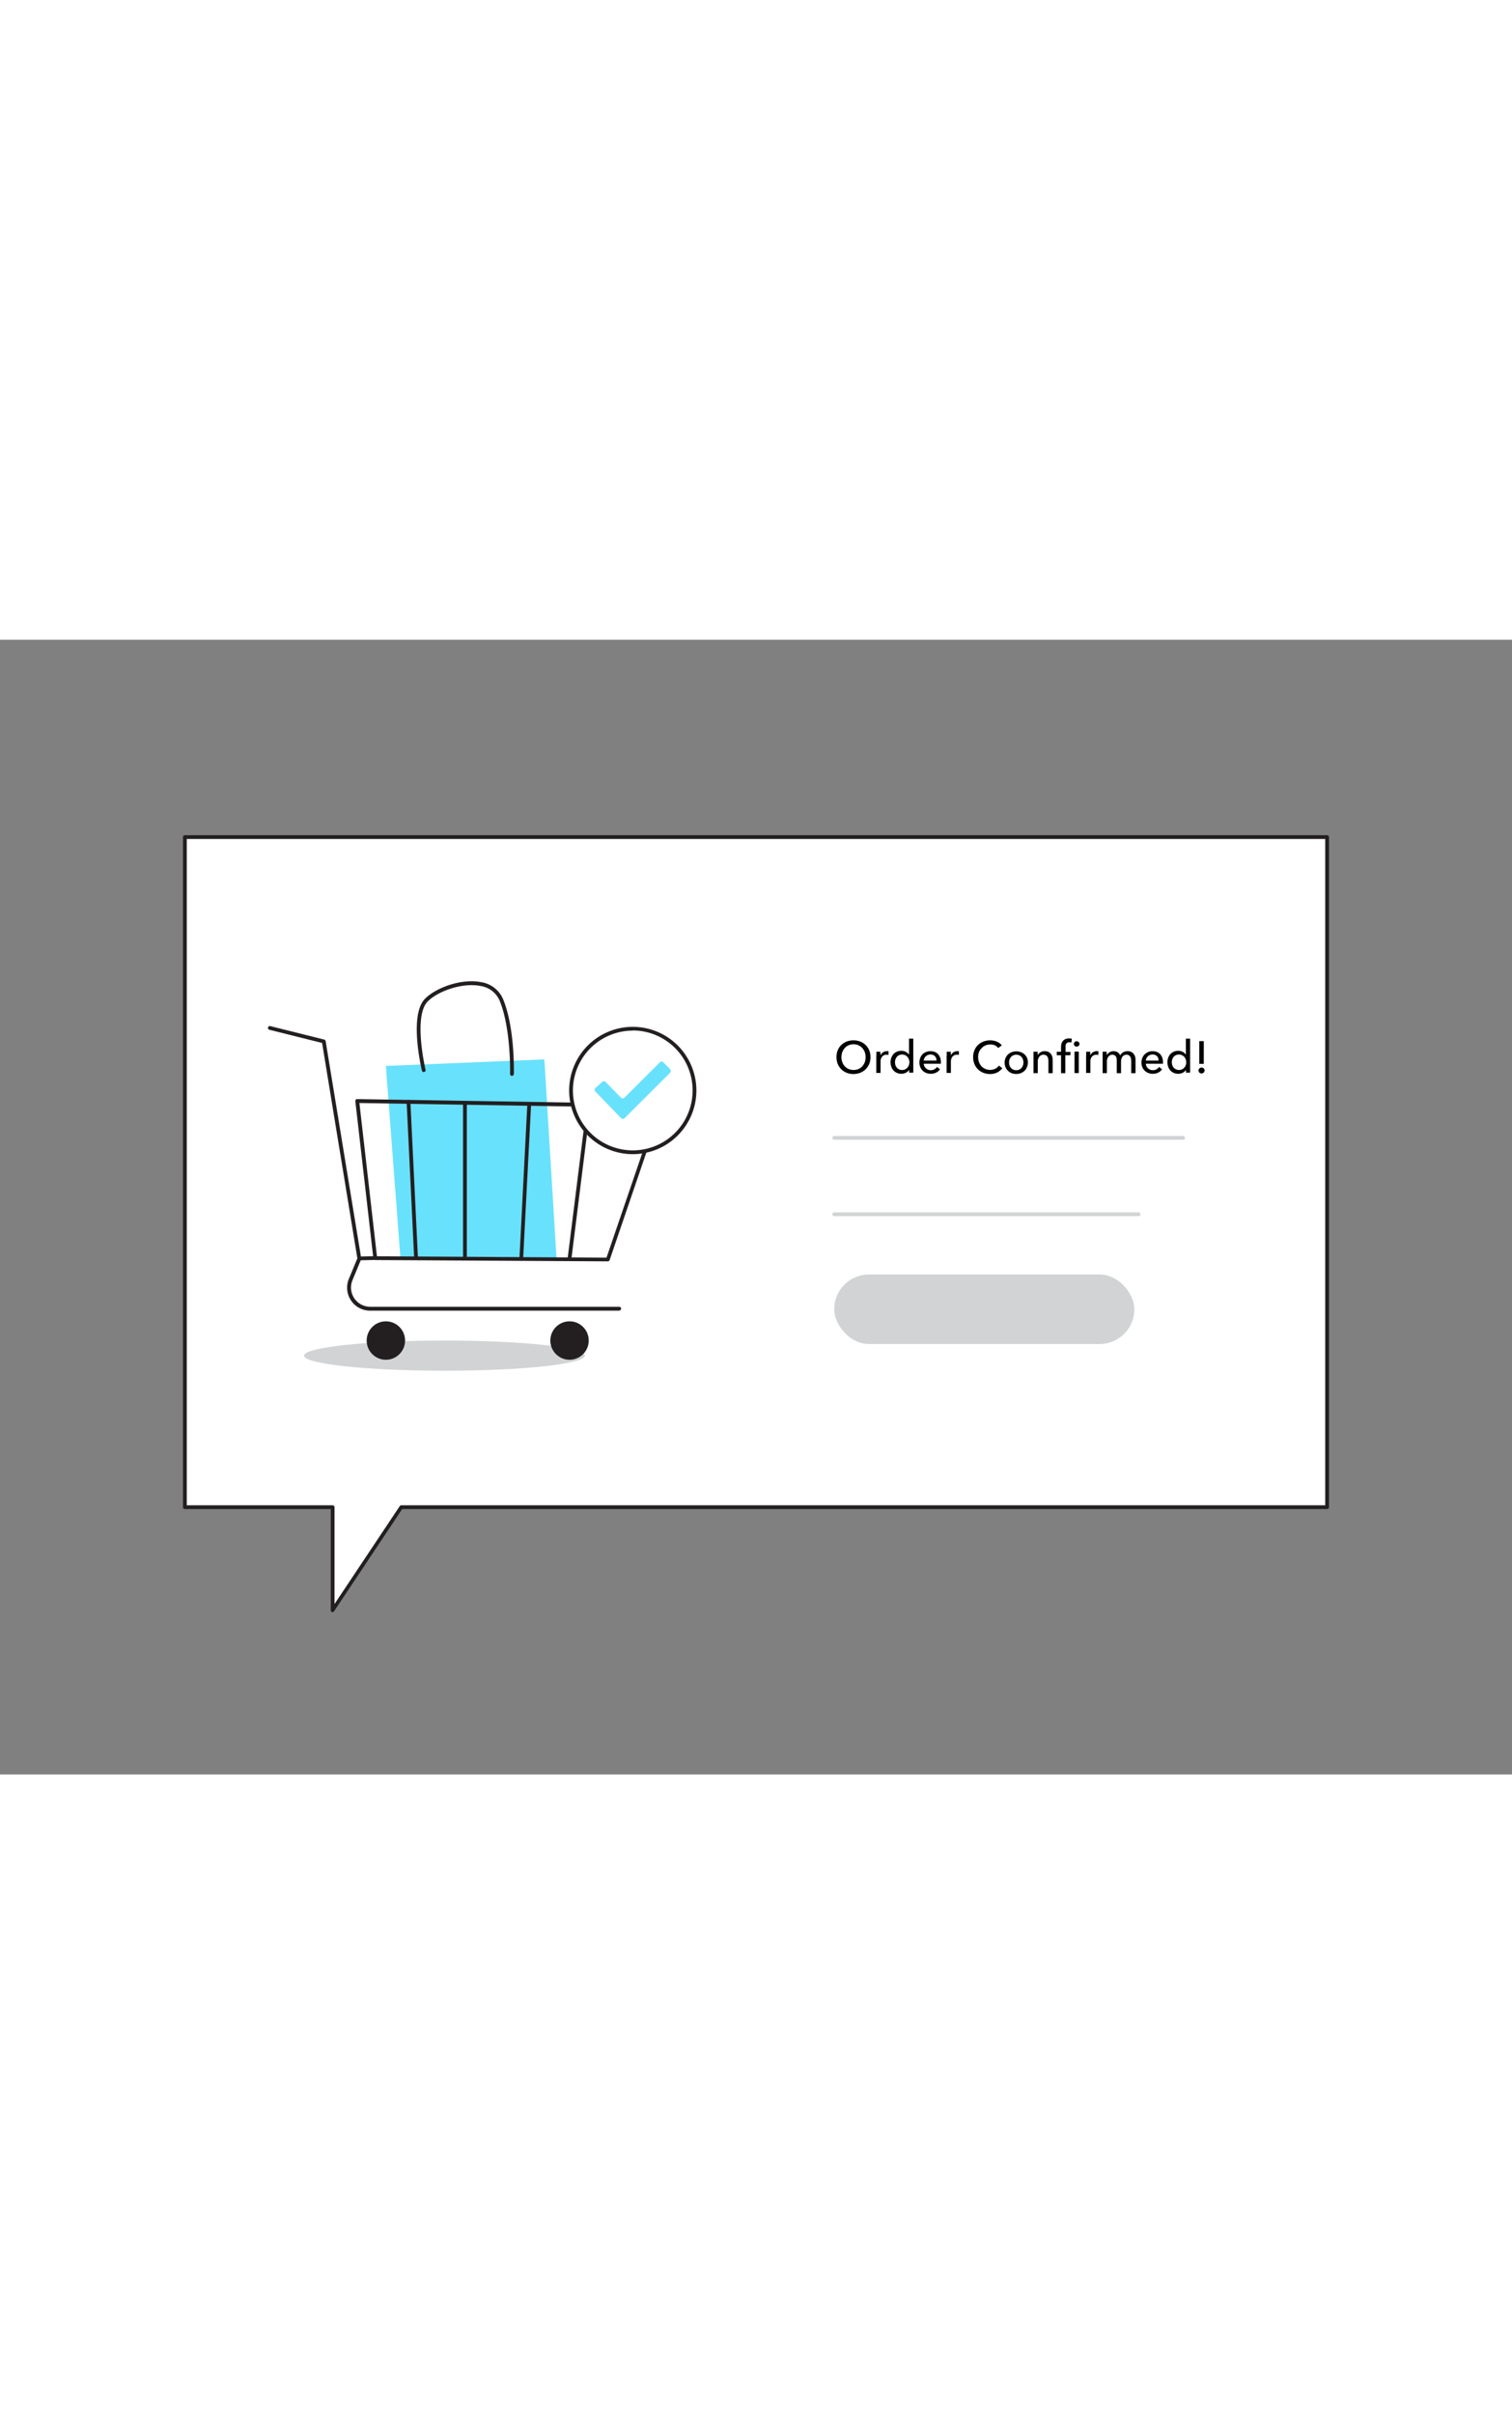 <svg xmlns="http://www.w3.org/2000/svg" viewBox="0 0 400 300" data-imageid="order-confirmed-flatline-afa02" imageName="Order Confirmed" class="illustrations_image" style="width: 188px;"><rect x="0" y="0" width="400" height="300" fill="#808080" stroke="none"/><g id="_271_order_confirmed_flatline" data-name="#271_order_confirmed_flatline"><polygon points="48.91 52.17 351.09 52.17 351.09 229.34 106.12 229.34 87.96 256.58 87.96 229.34 48.91 229.34 48.91 52.17" fill="#fff"/><path d="M88,257.08l-.14,0a.5.5,0,0,1-.36-.48V229.84H48.91a.51.51,0,0,1-.5-.5V52.17a.5.5,0,0,1,.5-.5H351.09a.5.5,0,0,1,.5.5V229.34a.51.51,0,0,1-.5.5H106.39l-18,27A.52.52,0,0,1,88,257.08ZM49.41,228.84H88a.5.5,0,0,1,.5.5v25.59l17.25-25.87a.49.49,0,0,1,.41-.22H350.59V52.67H49.41Z" fill="#231f20"/><ellipse cx="117.59" cy="189.27" rx="37.15" ry="3.99" fill="#d1d3d4"/><polygon points="105.94 163.57 102.08 112.68 144.01 110.95 147.25 163.84 105.94 163.57" fill="#68e1fd" class="target-color"/><path d="M163.78,177.38H97.9A6.08,6.08,0,0,1,92.28,169l2.26-5.45L85.21,106.6l-13.94-3.48a.5.5,0,0,1-.36-.61.48.48,0,0,1,.6-.36l14.27,3.56a.5.5,0,0,1,.37.41l9.4,57.37a.65.65,0,0,1,0,.28l-2.31,5.58a5.08,5.08,0,0,0,4.69,7h65.88a.5.5,0,0,1,0,1Z" fill="#231f20"/><circle cx="150.67" cy="185.28" r="5.08" fill="#231f20"/><circle cx="102.08" cy="185.28" r="5.08" fill="#231f20"/><path d="M160.81,164.34h0L99.27,164a.51.51,0,0,1-.5-.45L94,122a.47.47,0,0,1,.13-.39.45.45,0,0,1,.37-.17l80.18,1.3a.5.5,0,0,1,.47.66L161.28,164A.5.5,0,0,1,160.81,164.34ZM99.72,163l60.73.37L174,123.76l-78.92-1.28Z" fill="#231f20"/><path d="M110.07,164a.51.51,0,0,1-.5-.47l-2-41.34a.51.51,0,0,1,.48-.53.5.5,0,0,1,.52.48l2,41.34a.5.5,0,0,1-.47.52Z" fill="#231f20"/><path d="M123,164.11a.5.5,0,0,1-.5-.5V122.43a.51.51,0,0,1,.5-.5.5.5,0,0,1,.5.5v41.18A.5.5,0,0,1,123,164.11Z" fill="#231f20"/><path d="M137.9,164.07h0a.5.5,0,0,1-.48-.52l2.09-40.87a.5.5,0,0,1,.53-.47.49.49,0,0,1,.47.52L138.4,163.6A.49.49,0,0,1,137.9,164.07Z" fill="#231f20"/><path d="M150.67,164.11h-.06a.51.51,0,0,1-.44-.56l5.08-40.65a.5.5,0,0,1,1,.12l-5.08,40.65A.51.51,0,0,1,150.67,164.11Z" fill="#231f20"/><path d="M135.42,115.29h0a.5.5,0,0,1-.48-.52c0-.11.28-11.81-2.72-19.25a6.55,6.55,0,0,0-5.21-4c-4.78-.93-11.28,1.44-13.91,4.16-3.81,4-.55,17.88-.52,18a.49.49,0,0,1-.37.6.5.5,0,0,1-.6-.37c-.14-.59-3.42-14.58.77-18.94,2.81-2.92,9.58-5.46,14.82-4.46a7.57,7.57,0,0,1,5.94,4.62c3.09,7.63,2.81,19.16,2.8,19.65A.51.51,0,0,1,135.42,115.29Z" fill="#231f20"/><path d="M95.06,164.07a.49.49,0,0,1-.5-.48.5.5,0,0,1,.48-.52l4.22-.1a.49.49,0,0,1,.51.48.5.5,0,0,1-.49.52l-4.21.1Z" fill="#231f20"/><circle cx="167.4" cy="119.13" r="16.33" fill="#fff"/><path d="M167.4,136a16.83,16.83,0,1,1,16.83-16.83A16.85,16.85,0,0,1,167.4,136Zm0-32.66a15.83,15.83,0,1,0,15.83,15.83A15.85,15.85,0,0,0,167.4,103.3Z" fill="#231f20"/><path d="M177.48,114.14a3.17,3.17,0,0,1-.33.46l-11.81,11.78c-.41.41-.72.41-1.12,0l-6.64-6.86a.65.65,0,0,1,0-1.06l1.67-1.5a.63.63,0,0,1,1,0l3.93,4a.66.66,0,0,0,1.12,0l9.17-9.14a.66.66,0,0,1,1.1,0c.51.52,1,1,1.55,1.56a5,5,0,0,1,.32.44Z" fill="#68e1fd" class="target-color"/><path d="M230.29,110.35a4.81,4.81,0,0,1-.34,1.8,4.44,4.44,0,0,1-.95,1.41,4.3,4.3,0,0,1-1.42.92,4.88,4.88,0,0,1-1.8.33,4.8,4.8,0,0,1-1.8-.33,4.3,4.3,0,0,1-1.42-.92,4.41,4.41,0,0,1-.94-1.41,5.1,5.1,0,0,1,0-3.61,4.06,4.06,0,0,1,.94-1.4,4.27,4.27,0,0,1,1.42-.91,5,5,0,0,1,1.8-.32,5.09,5.09,0,0,1,1.8.32,4.27,4.27,0,0,1,1.42.91,4.08,4.08,0,0,1,.95,1.4A4.78,4.78,0,0,1,230.29,110.35Zm-1.29,0a3.79,3.79,0,0,0-.22-1.31,3.46,3.46,0,0,0-.65-1.08,3,3,0,0,0-1-.74,3.16,3.16,0,0,0-1.33-.27,3.19,3.19,0,0,0-1.33.27,3,3,0,0,0-1,.74,3.43,3.43,0,0,0-.64,1.08,3.87,3.87,0,0,0,0,2.63,3.23,3.23,0,0,0,.65,1.09,3,3,0,0,0,1,.72,3.11,3.11,0,0,0,1.32.26,3.22,3.22,0,0,0,1.33-.26,3,3,0,0,0,1-.72,3.4,3.4,0,0,0,.65-1.09A3.81,3.81,0,0,0,229,110.35Z"/><path d="M231.84,109.56c0-.24,0-.45,0-.64h1.07c0,.15,0,.31,0,.5s0,.34,0,.46h0a2.11,2.11,0,0,1,.7-.81,1.89,1.89,0,0,1,1-.3,1.87,1.87,0,0,1,.45,0l0,1a2.12,2.12,0,0,0-.52-.06,1.58,1.58,0,0,0-.71.15,1.37,1.37,0,0,0-.49.4,1.6,1.6,0,0,0-.3.58,2.59,2.59,0,0,0-.09.68v3h-1.13v-4.45C231.85,110,231.84,109.8,231.84,109.56Z"/><path d="M240.51,113.7a2.08,2.08,0,0,1-.88.78,2.64,2.64,0,0,1-1.17.27,2.84,2.84,0,0,1-1.19-.24,2.61,2.61,0,0,1-.9-.63,2.81,2.81,0,0,1-.57-1,3.28,3.28,0,0,1-.21-1.17,3.2,3.2,0,0,1,.21-1.17,2.79,2.79,0,0,1,.58-1,2.61,2.61,0,0,1,.9-.63,2.81,2.81,0,0,1,1.17-.23,2.46,2.46,0,0,1,1.21.29,2.6,2.6,0,0,1,.82.71h0v-4.22h1.13v9h-1.09v-.89Zm-3.74-2a2.53,2.53,0,0,0,.12.77,2,2,0,0,0,.36.65,1.68,1.68,0,0,0,.59.46,1.73,1.73,0,0,0,.81.17,1.86,1.86,0,0,0,.79-.16,2,2,0,0,0,1-1.1,2.07,2.07,0,0,0,.14-.78,2,2,0,0,0-.14-.77,2,2,0,0,0-.39-.66,1.79,1.79,0,0,0-.6-.45,2,2,0,0,0-1.6,0,1.66,1.66,0,0,0-.59.45,1.92,1.92,0,0,0-.36.66A2.46,2.46,0,0,0,236.77,111.75Z"/><path d="M248.91,111.71v.19a1.15,1.15,0,0,1,0,.19h-4.52a1.54,1.54,0,0,0,.16.67,1.69,1.69,0,0,0,.4.55,1.83,1.83,0,0,0,.58.36,1.85,1.85,0,0,0,.7.13,1.88,1.88,0,0,0,1-.25,2,2,0,0,0,.66-.61l.79.64a2.8,2.8,0,0,1-1.07.88,3.25,3.25,0,0,1-1.38.29,3.16,3.16,0,0,1-1.2-.22,2.74,2.74,0,0,1-1.57-1.54,3.32,3.32,0,0,1,0-2.43,2.57,2.57,0,0,1,.62-1A2.71,2.71,0,0,1,245,109a3,3,0,0,1,1.17-.22,3.17,3.17,0,0,1,1.14.2,2.28,2.28,0,0,1,.86.59,2.57,2.57,0,0,1,.55.92A3.69,3.69,0,0,1,248.91,111.71Zm-1.15-.45a2.44,2.44,0,0,0-.11-.63,1.44,1.44,0,0,0-.3-.51,1.48,1.48,0,0,0-.5-.34,1.77,1.77,0,0,0-.69-.13,1.86,1.86,0,0,0-.67.13,1.75,1.75,0,0,0-.56.34,1.79,1.79,0,0,0-.38.51,1.48,1.48,0,0,0-.17.63Z"/><path d="M250.46,109.56c0-.24,0-.45,0-.64h1.07c0,.15,0,.31,0,.5s0,.34,0,.46h0a2,2,0,0,1,.7-.81,1.86,1.86,0,0,1,1-.3,1.84,1.84,0,0,1,.44,0l0,1a2.1,2.1,0,0,0-.51-.06,1.55,1.55,0,0,0-.71.15,1.41,1.41,0,0,0-.5.4,1.58,1.58,0,0,0-.29.58,2.24,2.24,0,0,0-.1.68v3h-1.13v-4.45C250.47,110,250.47,109.8,250.46,109.56Z"/><path d="M265.16,113.28a3.82,3.82,0,0,1-1.31,1.1,4,4,0,0,1-1.93.43,4.71,4.71,0,0,1-1.79-.33,4.3,4.3,0,0,1-1.42-.92,4.23,4.23,0,0,1-.93-1.41,4.81,4.81,0,0,1-.34-1.8,4.6,4.6,0,0,1,.35-1.81,3.93,3.93,0,0,1,.94-1.4,4.47,4.47,0,0,1,1.44-.91,5,5,0,0,1,1.8-.32,4.28,4.28,0,0,1,.87.09,3.69,3.69,0,0,1,.86.25,3.52,3.52,0,0,1,.74.41,2.85,2.85,0,0,1,.58.57l-.94.71a2.44,2.44,0,0,0-.88-.71A2.84,2.84,0,0,0,262,107a3.21,3.21,0,0,0-1.34.27,3,3,0,0,0-1,.74A3.12,3.12,0,0,0,259,109a3.8,3.8,0,0,0-.23,1.31,3.92,3.92,0,0,0,.22,1.34,3.26,3.26,0,0,0,.64,1.08,2.74,2.74,0,0,0,1,.72,3.11,3.11,0,0,0,1.32.27,3,3,0,0,0,1.31-.29,2.45,2.45,0,0,0,1-.84Z"/><path d="M271.93,111.75a2.92,2.92,0,0,1-.24,1.2,2.75,2.75,0,0,1-.64,1,3.05,3.05,0,0,1-1,.63,3.47,3.47,0,0,1-2.43,0,2.93,2.93,0,0,1-1.84-2.78,3,3,0,0,1,.23-1.21,2.91,2.91,0,0,1,.64-.93,2.88,2.88,0,0,1,1-.62,3.47,3.47,0,0,1,2.43,0,3,3,0,0,1,1,.62,2.76,2.76,0,0,1,.64.93A3,3,0,0,1,271.93,111.75Zm-1.18,0a2.19,2.19,0,0,0-.13-.77,1.79,1.79,0,0,0-.36-.65,1.69,1.69,0,0,0-.6-.45,1.89,1.89,0,0,0-.81-.17,1.86,1.86,0,0,0-.81.17,1.69,1.69,0,0,0-.6.45,2,2,0,0,0-.37.65,2.43,2.43,0,0,0-.12.77,2.54,2.54,0,0,0,.12.78,2.2,2.2,0,0,0,.37.65,1.74,1.74,0,0,0,1.41.62,1.89,1.89,0,0,0,.81-.16,1.85,1.85,0,0,0,.6-.46,2,2,0,0,0,.36-.65A2.28,2.28,0,0,0,270.75,111.75Z"/><path d="M274.51,108.92c0,.15,0,.31,0,.49s0,.33,0,.45h0a1.52,1.52,0,0,1,.3-.43,2,2,0,0,1,.42-.34,2.32,2.32,0,0,1,.53-.24,2.35,2.35,0,0,1,.6-.08,2.3,2.3,0,0,1,.95.18,2.06,2.06,0,0,1,.66.5,2.22,2.22,0,0,1,.39.73,3.26,3.26,0,0,1,.12.9v3.51h-1.12v-3.14a3.52,3.52,0,0,0-.06-.66,1.39,1.39,0,0,0-.2-.55,1,1,0,0,0-.39-.38,1.28,1.28,0,0,0-.65-.15,1.37,1.37,0,0,0-1.1.51,2.07,2.07,0,0,0-.42,1.36v3h-1.13v-4.45c0-.15,0-.34,0-.58s0-.45,0-.64Z"/><path d="M283.15,109.85h-1.32v4.74H280.7v-4.74h-1.13v-.93h1.13v-1.18a4,4,0,0,1,.11-.93,1.89,1.89,0,0,1,.38-.73,1.73,1.73,0,0,1,.66-.49,2.33,2.33,0,0,1,1-.18,3,3,0,0,1,.71.08l-.13,1-.26-.06-.31,0a1.11,1.11,0,0,0-.52.11.81.81,0,0,0-.3.31,1.36,1.36,0,0,0-.15.43,4.36,4.36,0,0,0,0,.51v1.18h1.32Zm2.42-3a.64.64,0,0,1-.22.51.74.74,0,0,1-.53.21.7.7,0,0,1-.52-.21.71.71,0,0,1,0-1,.7.7,0,0,1,.52-.21.74.74,0,0,1,.53.21A.67.67,0,0,1,285.57,106.88Zm-.18,7.71h-1.13v-5.67h1.13Z"/><path d="M287.35,109.56c0-.24,0-.45,0-.64h1.07c0,.15,0,.31,0,.5s0,.34,0,.46h0a2.11,2.11,0,0,1,.7-.81,1.89,1.89,0,0,1,1-.3,1.87,1.87,0,0,1,.45,0l0,1a2.12,2.12,0,0,0-.52-.06,1.58,1.58,0,0,0-.71.15,1.37,1.37,0,0,0-.49.4,1.6,1.6,0,0,0-.3.58,2.59,2.59,0,0,0-.09.68v3h-1.13v-4.45C287.36,110,287.35,109.8,287.35,109.56Z"/><path d="M293.5,109.09a2,2,0,0,1,1.12-.32,2.14,2.14,0,0,1,1,.26,1.81,1.81,0,0,1,.72.87,2,2,0,0,1,.81-.84,2.43,2.43,0,0,1,2.07-.11,1.86,1.86,0,0,1,.66.5,1.91,1.91,0,0,1,.39.73,2.92,2.92,0,0,1,.13.9v3.51h-1.13v-3.14a3.52,3.52,0,0,0-.06-.66,1.79,1.79,0,0,0-.2-.55,1.09,1.09,0,0,0-.39-.38,1.13,1.13,0,0,0-.61-.15,1.24,1.24,0,0,0-.66.17,1.36,1.36,0,0,0-.45.41,1.76,1.76,0,0,0-.25.58,3,3,0,0,0-.08.66v3.06h-1.13v-3.37a2.87,2.87,0,0,0-.06-.61,1.34,1.34,0,0,0-.2-.47,1,1,0,0,0-.37-.31,1.23,1.23,0,0,0-.57-.12,1.3,1.3,0,0,0-1,.51,2.12,2.12,0,0,0-.41,1.36v3H291.7v-4.45c0-.15,0-.34,0-.58s0-.45,0-.64h1.07c0,.15,0,.31,0,.49s0,.33,0,.45h0A1.81,1.81,0,0,1,293.5,109.09Z"/><path d="M307.66,111.71v.19a1.15,1.15,0,0,1,0,.19h-4.52a1.54,1.54,0,0,0,.16.67,1.69,1.69,0,0,0,.4.55,1.83,1.83,0,0,0,.58.36,1.85,1.85,0,0,0,.7.13,1.88,1.88,0,0,0,1-.25,2,2,0,0,0,.66-.61l.79.64a2.8,2.8,0,0,1-1.07.88,3.25,3.25,0,0,1-1.38.29,3.16,3.16,0,0,1-1.2-.22A2.74,2.74,0,0,1,302.2,113a3.32,3.32,0,0,1,0-2.43,2.8,2.8,0,0,1,1.55-1.57,3,3,0,0,1,1.17-.22,3.17,3.17,0,0,1,1.14.2,2.28,2.28,0,0,1,.86.59,2.57,2.57,0,0,1,.55.92A3.69,3.69,0,0,1,307.66,111.71Zm-1.15-.45a2.44,2.44,0,0,0-.11-.63,1.44,1.44,0,0,0-.3-.51,1.48,1.48,0,0,0-.5-.34,1.77,1.77,0,0,0-.69-.13,1.86,1.86,0,0,0-.67.13,1.75,1.75,0,0,0-.56.34,1.79,1.79,0,0,0-.38.51,1.48,1.48,0,0,0-.17.63Z"/><path d="M313.76,113.7a2.14,2.14,0,0,1-.88.78,2.7,2.7,0,0,1-1.17.27,2.84,2.84,0,0,1-1.19-.24,2.61,2.61,0,0,1-.9-.63,3,3,0,0,1-.58-1,3.51,3.51,0,0,1-.2-1.17,3.42,3.42,0,0,1,.2-1.17,3,3,0,0,1,.58-1,2.81,2.81,0,0,1,2.07-.86,2.5,2.5,0,0,1,1.22.29,2.56,2.56,0,0,1,.81.71h0v-4.22h1.12v9h-1.09v-.89Zm-3.75-2a2.53,2.53,0,0,0,.12.77,2,2,0,0,0,.36.65,1.92,1.92,0,0,0,2.19.47,2,2,0,0,0,.61-.45,1.94,1.94,0,0,0,.39-.65,2.29,2.29,0,0,0,.14-.78,2.23,2.23,0,0,0-.14-.77,2,2,0,0,0-.39-.66,1.83,1.83,0,0,0-.61-.45,1.79,1.79,0,0,0-.78-.17,1.9,1.9,0,0,0-.82.17,1.75,1.75,0,0,0-.59.45,1.92,1.92,0,0,0-.36.66A2.46,2.46,0,0,0,310,111.75Z"/><path d="M318.68,113.88a.8.8,0,0,1-.81.78.77.77,0,0,1-.57-.23.76.76,0,0,1-.23-.54.79.79,0,0,1,.23-.56.85.85,0,0,1,1.15,0A.79.79,0,0,1,318.68,113.88Zm-.22-1.76h-1.19v-6h1.19Z"/><path d="M313,132.19H220.69a.5.5,0,0,1-.5-.5.5.5,0,0,1,.5-.5H313a.5.5,0,0,1,.5.5A.5.5,0,0,1,313,132.19Z" fill="#d1d3d4"/><path d="M301.21,152.39H220.69a.5.5,0,0,1-.5-.5.5.5,0,0,1,.5-.5h80.52a.5.5,0,0,1,.5.5A.5.5,0,0,1,301.21,152.39Z" fill="#d1d3d4"/><rect x="220.69" y="167.81" width="79.4" height="18.39" rx="9.2" fill="#d1d3d4"/></g></svg>